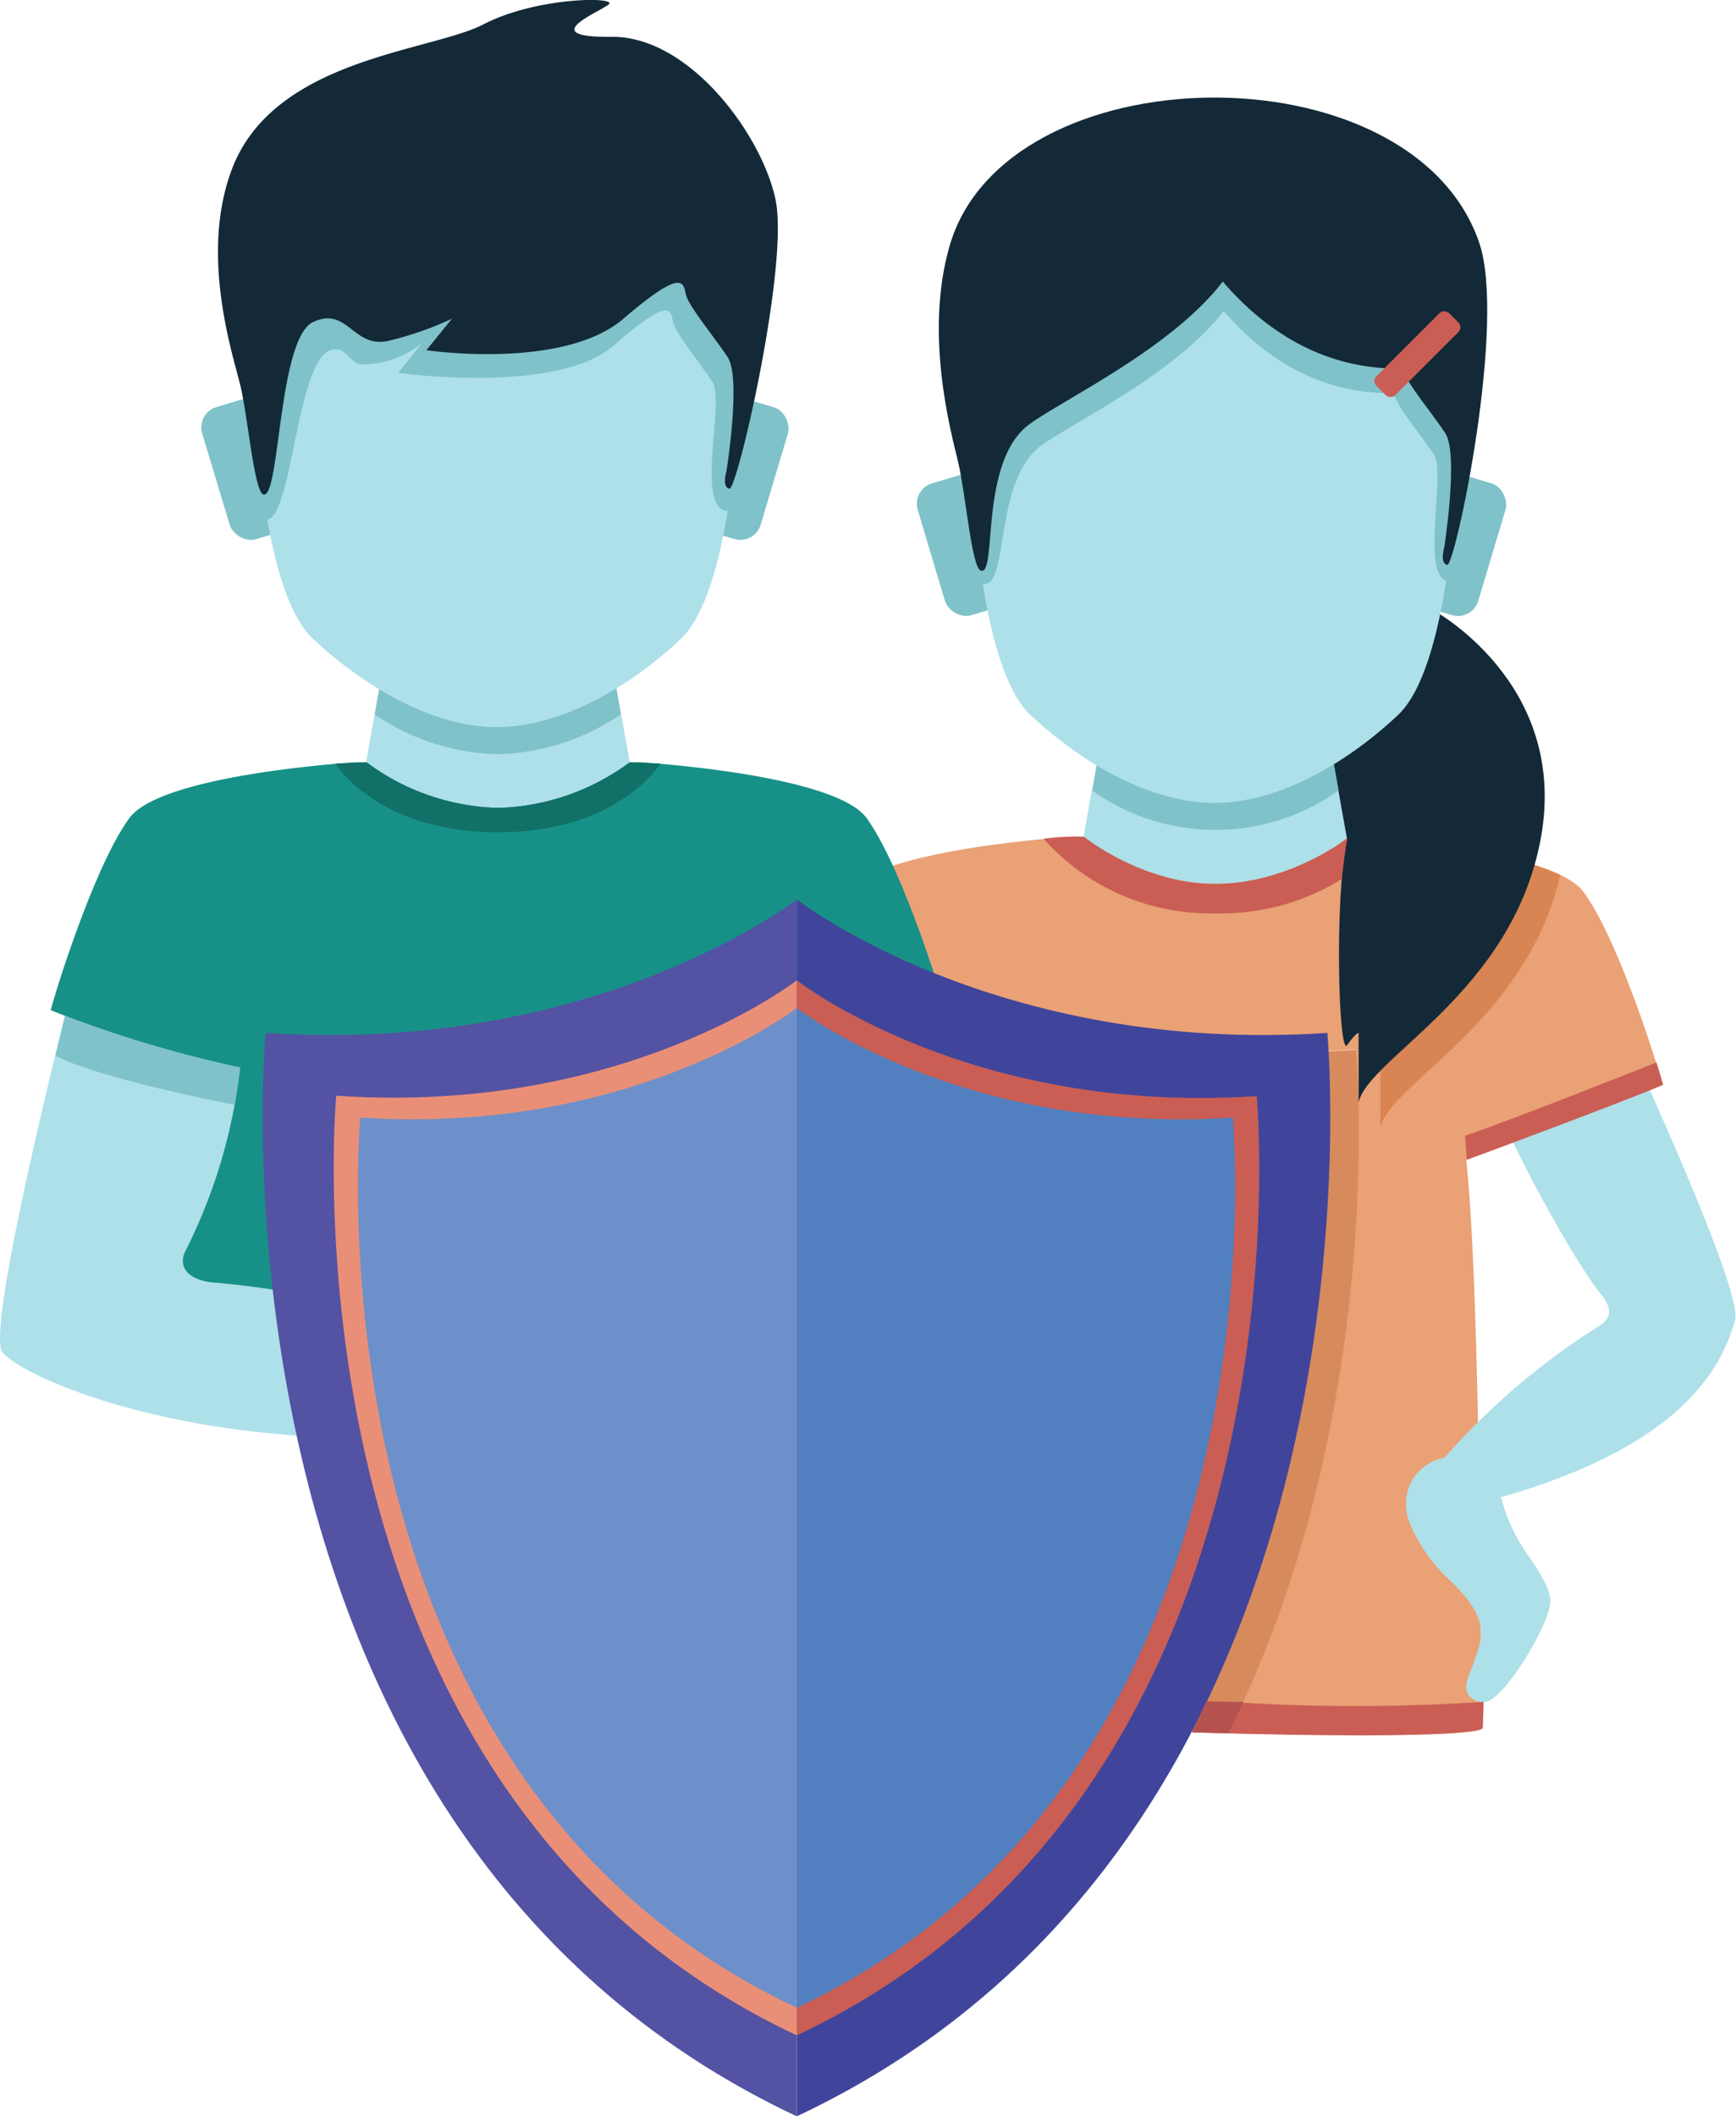 <svg xmlns="http://www.w3.org/2000/svg" viewBox="0 0 174.3 212.47"><defs><style>.cls-1{fill:#eaa175;}.cls-2{fill:#d78b5d;}.cls-3{fill:#62848d;}.cls-4{fill:#179187;}.cls-5{fill:#aee0e9;}.cls-6{fill:#80c2c9;}.cls-7{fill:#ca5e54;}.cls-8{fill:#d98553;}.cls-9{fill:#132937;}.cls-10{fill:#117067;}.cls-11{fill:#40459b;}.cls-12{fill:#5452a3;}.cls-13{fill:#ea8f77;}.cls-14{fill:#517fc0;}.cls-15{fill:#6d90ca;}.cls-16{fill:#b4524f;}</style></defs><title>protection</title><g id="Layer_2" data-name="Layer 2"><g id="Calque_1" data-name="Calque 1"><path class="cls-1" d="M153.52,113.28a95.14,95.14,0,0,0,13.4-4.42C166,105.51,162.27,94,159,89.56S136.33,84,136.33,84h-28.6S88.3,85.14,85,89.56a22.63,22.63,0,0,0-1.68,2.81c3.26,2.33,22.52,15,52.78,13,0,0,3.38,36.18-12.81,68.6,4.29.09,25.63.63,25.55-.51-.23-3.26-.11-43-1.64-57.17l6.3-2.39C153.53,113.71,153.53,113.49,153.52,113.28Z"/><path class="cls-2" d="M136.14,105.4c-30.26,2-49.52-10.7-52.78-13-.16.32-.33.64-.49,1V111a126.28,126.28,0,0,0,33.51,6.21l3.31,56.71,3.22.06h.42C139.52,141.58,136.14,105.4,136.14,105.4Z"/><path class="cls-1" d="M82.45,94.24a115.66,115.66,0,0,0-5.32,14.62s2.06.92,5.74,2.15V93.35C82.73,93.64,82.59,93.93,82.45,94.24Z"/><path class="cls-3" d="M82.87,92v1.35c.16-.34.33-.66.49-1Z"/><path class="cls-4" d="M17.78,101.83c-.76.61-3.71,33.51-3.24,33.51s50.1,2.17,50.1,2.17L56.08,90.65Z"/><path class="cls-5" d="M6.52,102S-1,131.67.11,135.49c.64,2.27,22.58,12.88,56,7.29l-3.68-7.91s-19-5.15-31-6.11c-2.17-.18-3.78-1.35-2.76-3.27a54.39,54.39,0,0,0,5.44-18.33C25,98.89,6.52,102,6.52,102Z"/><path class="cls-4" d="M50,109.92a120.8,120.8,0,0,0,44.89-8.5C94,98.06,90.23,86.54,87,82.12s-22.68-5.59-22.68-5.59H35.69S16.26,77.7,13,82.12s-7,15.94-7.91,19.3A120.87,120.87,0,0,0,50,109.92h0Z"/><path class="cls-5" d="M50,75.67a22.86,22.86,0,0,1-12.38-4l-.85,4.81A22.94,22.94,0,0,0,50,81.11a23,23,0,0,0,13.23-4.58l-.86-4.81A23,23,0,0,1,50,75.67Z"/><path class="cls-6" d="M62.36,71.72l-.69-3.9H38.31l-.7,3.9a22.86,22.86,0,0,0,12.38,4A23,23,0,0,0,62.36,71.72Z"/><rect class="cls-6" x="21.29" y="39.98" width="8.53" height="13.81" rx="2.13" ry="2.13" transform="matrix(0.96, -0.29, 0.29, 0.96, -12.35, 9.28)"/><rect class="cls-6" x="69.39" y="39.98" width="8.53" height="13.81" rx="2.13" ry="2.13" transform="translate(130.8 112.9) rotate(-163.36)"/><path class="cls-5" d="M69.45,9.11H30.3s-6,20-4.66,31.91c0,0,.64,18.3,5.78,23.11S43.46,73,49.88,73s13.31-4,18.45-8.83S74.11,41,74.11,41C75.45,29.06,69.45,9.11,69.45,9.11Z"/><path class="cls-6" d="M26.7,52.13c2.62.43,3.05-16.17,6.58-17,1.61-.38,1.74,1.46,3.19,1.45a9.6,9.6,0,0,0,5.91-2.14l-2.41,3s16,2.23,21.69-2.78,5.69-3.45,5.91-2.34,2.63,4,3.94,6-1.71,12.41,1.42,13c.74.13,4.35-21.86,3.1-28.19S67.86,7.45,60.56,7.53s-1.17-2.39-.29-3.13-6.79-.75-11.82,1.94-19.85,3.23-23.8,14c-3,8.18.08,17.66.81,20.71S25.79,52,26.7,52.13Z"/><path class="cls-1" d="M144.37,117.48s19.47-7.07,22.56-8.62l-10.54-5.12-10.81,1.88L141.47,113Z"/><path class="cls-1" d="M147.71,162.18a14,14,0,0,0,.15-2.59c0,1.4-.15,2.59-.15,2.59Z"/><path class="cls-7" d="M147.86,159.56h0v0Z"/><path class="cls-6" d="M6.52,102a124.57,124.57,0,0,0,17.59,5.16s-.34,2.7-.55,3.76c0,0-13.61-2.61-18-4.94Z"/><path class="cls-8" d="M137.44,107.44c.86-1.24,1.16-1.24,1.16-1.24v7c.9-4.37,14.72-10.65,18.05-25.36a29.31,29.31,0,0,0-13-2.35c-4-.52-7.21-.71-7.21-.71l-.65.19,1.64,1.72C136.13,92.74,136.58,108.69,137.44,107.44Z"/><path class="cls-9" d="M143.72,61.15s13.8,7.29,11,22.91-17.37,22.13-18.31,26.63v-7s-.29,0-1.15,1.24-1.31-14.71,0-20.77l-6.14-3.57-2.79-12.43Z"/><path class="cls-5" d="M122,83.32a22.85,22.85,0,0,1-12.38-4l-.85,4.82a21.44,21.44,0,0,0,26.46,0l-.86-4.82A22.87,22.87,0,0,1,122,83.32Z"/><path class="cls-6" d="M134.4,79.36l-.69-3.9H110.35l-.7,3.9a21.32,21.32,0,0,0,24.75,0Z"/><rect class="cls-6" x="93.33" y="47.63" width="8.53" height="13.81" rx="2.13" ry="2.13" transform="translate(-11.53 30.23) rotate(-16.64)"/><rect class="cls-6" x="141.43" y="47.63" width="8.53" height="13.81" rx="2.13" ry="2.13" transform="translate(269.68 148.5) rotate(-163.36)"/><path class="cls-5" d="M141.49,16.76H102.34s-6,20-4.66,31.91c0,0,.65,18.3,5.78,23.11s12,8.83,18.46,8.83,13.32-4,18.45-8.83,5.78-23.11,5.78-23.11C147.49,36.71,141.49,16.76,141.49,16.76Z"/><path class="cls-6" d="M98.74,58.63c2.6.32,1-10.39,5.8-13.9,3.2-2.33,13.47-7.18,18.32-13.51,8.34,9.7,17,7.85,17.13,8.41.22,1.1,2.63,4,3.95,5.94s-1.41,12.28,1.47,12.84c.73.14,4.35-23.35,1.71-31-6.45-18.65-44.92-18-50.2.39-2.36,8.26.08,17.36.81,20.36S97.82,58.52,98.74,58.63Z"/><path class="cls-9" d="M98.48,57.29c1.68.56-.23-11,4.89-14.71,3.39-2.47,14.27-7.61,19.4-14.31,8.83,10.27,18,8.32,18.14,8.91.24,1.17,2.8,4.19,4.19,6.29S145,55,145,55s-.47,1.55.31,1.71,6-24.33,3.19-32.4c-6.83-19.75-47.59-19.09-53.17.42-2.51,8.75.08,18.39.85,21.57S97.55,57,98.48,57.29Z"/><path class="cls-7" d="M108.83,84s5.85,4.74,13.2,4.74,13.23-4.57,13.23-4.57-.46,3-.54,4.08A23,23,0,0,1,122,91.7a22.43,22.43,0,0,1-17.22-7.49A23.94,23.94,0,0,1,108.83,84Z"/><rect class="cls-7" x="137.15" y="34.22" width="10.32" height="2.68" rx="0.67" ry="0.67" transform="translate(16.54 111.04) rotate(-45)"/><path class="cls-9" d="M26.44,49.64c1.68.56,1.47-15.68,5-17.31s4,2.79,7.68,1.86A32.82,32.82,0,0,0,45.37,32l-2.56,3.16S56.54,37.19,62.59,32s6-3.59,6.28-2.42,2.8,4.18,4.19,6.28-.13,11.5-.13,11.5-.47,1.55.31,1.7,6-22.43,4.63-29S69.18,3.62,61.43,3.7,60.18,1.22,61.12.44s-7.22-.77-12.57,2S27.45,5.83,23.26,17.05c-3.19,8.52.07,18.38.85,21.56S25.51,49.33,26.44,49.64Z"/><path class="cls-10" d="M36.76,76.53A23.32,23.32,0,0,0,50,81.11a23.36,23.36,0,0,0,13.23-4.58l3.07.13s-4.18,6.9-16.3,6.9-16.33-6.9-16.33-6.9Z"/><path class="cls-5" d="M150.67,150.17v0a5,5,0,0,0-5.31-3.87,4.81,4.81,0,0,0-3.64,2.42,5,5,0,0,0-.14,4.27,16.18,16.18,0,0,0,4,5.67c4.07,3.87,3.24,5.79,2.55,7.81s-1.6,3.13-.15,4.18a1.87,1.87,0,0,0,1,.24c1.92.06,6.65-7.88,6.69-10.12,0-1.18-1.11-3-2.19-4.54A17.74,17.74,0,0,1,150.67,150.17Z"/><path class="cls-5" d="M165,108c4.57,10.12,9.8,22.57,9.21,24.54-1.27,4.24-4.77,13.45-27.65,18.85l-2.22-4.25a71.44,71.44,0,0,1,16.18-14c1.5-.91,1.22-2,.13-3.32-1.94-2.41-6.12-9.61-9.33-16.36Z"/><path class="cls-7" d="M147.27,116.44s14.32-5.27,19.72-7.53l-.67-2.25s-14.08,5.62-19.22,7.36Z"/><path class="cls-11" d="M80,212.47c60.76-28.58,53.27-108.77,53.27-108.77C99.93,105.92,80,90.3,80,90.3Z"/><path class="cls-12" d="M80,212.47C19.18,183.89,26.67,103.7,26.67,103.7,60,105.92,80,90.3,80,90.3Z"/><path class="cls-7" d="M80,204.34c52.68-24.78,46.18-94.3,46.18-94.3C97.27,112,80,98.42,80,98.42Z"/><path class="cls-13" d="M80,204.34C27.27,179.56,33.76,110,33.76,110,62.63,112,80,98.42,80,98.42Z"/><path class="cls-14" d="M80,201.57c49.92-23.48,43.77-89.37,43.77-89.37C96.36,114,80,101.2,80,101.2Z"/><path class="cls-15" d="M80,201.57C30,178.09,36.18,112.2,36.18,112.2,63.53,114,80,101.2,80,101.2Z"/><path class="cls-7" d="M121.11,170.86c.18-.37,10.76,1.11,27.85,0l-.08,2.63s.08,1.3-29.19.44Z"/><path class="cls-16" d="M123.33,174c.12-.19.94-1.89,1.5-3.14h-3.72l-1.42,3.07Z"/></g></g></svg>